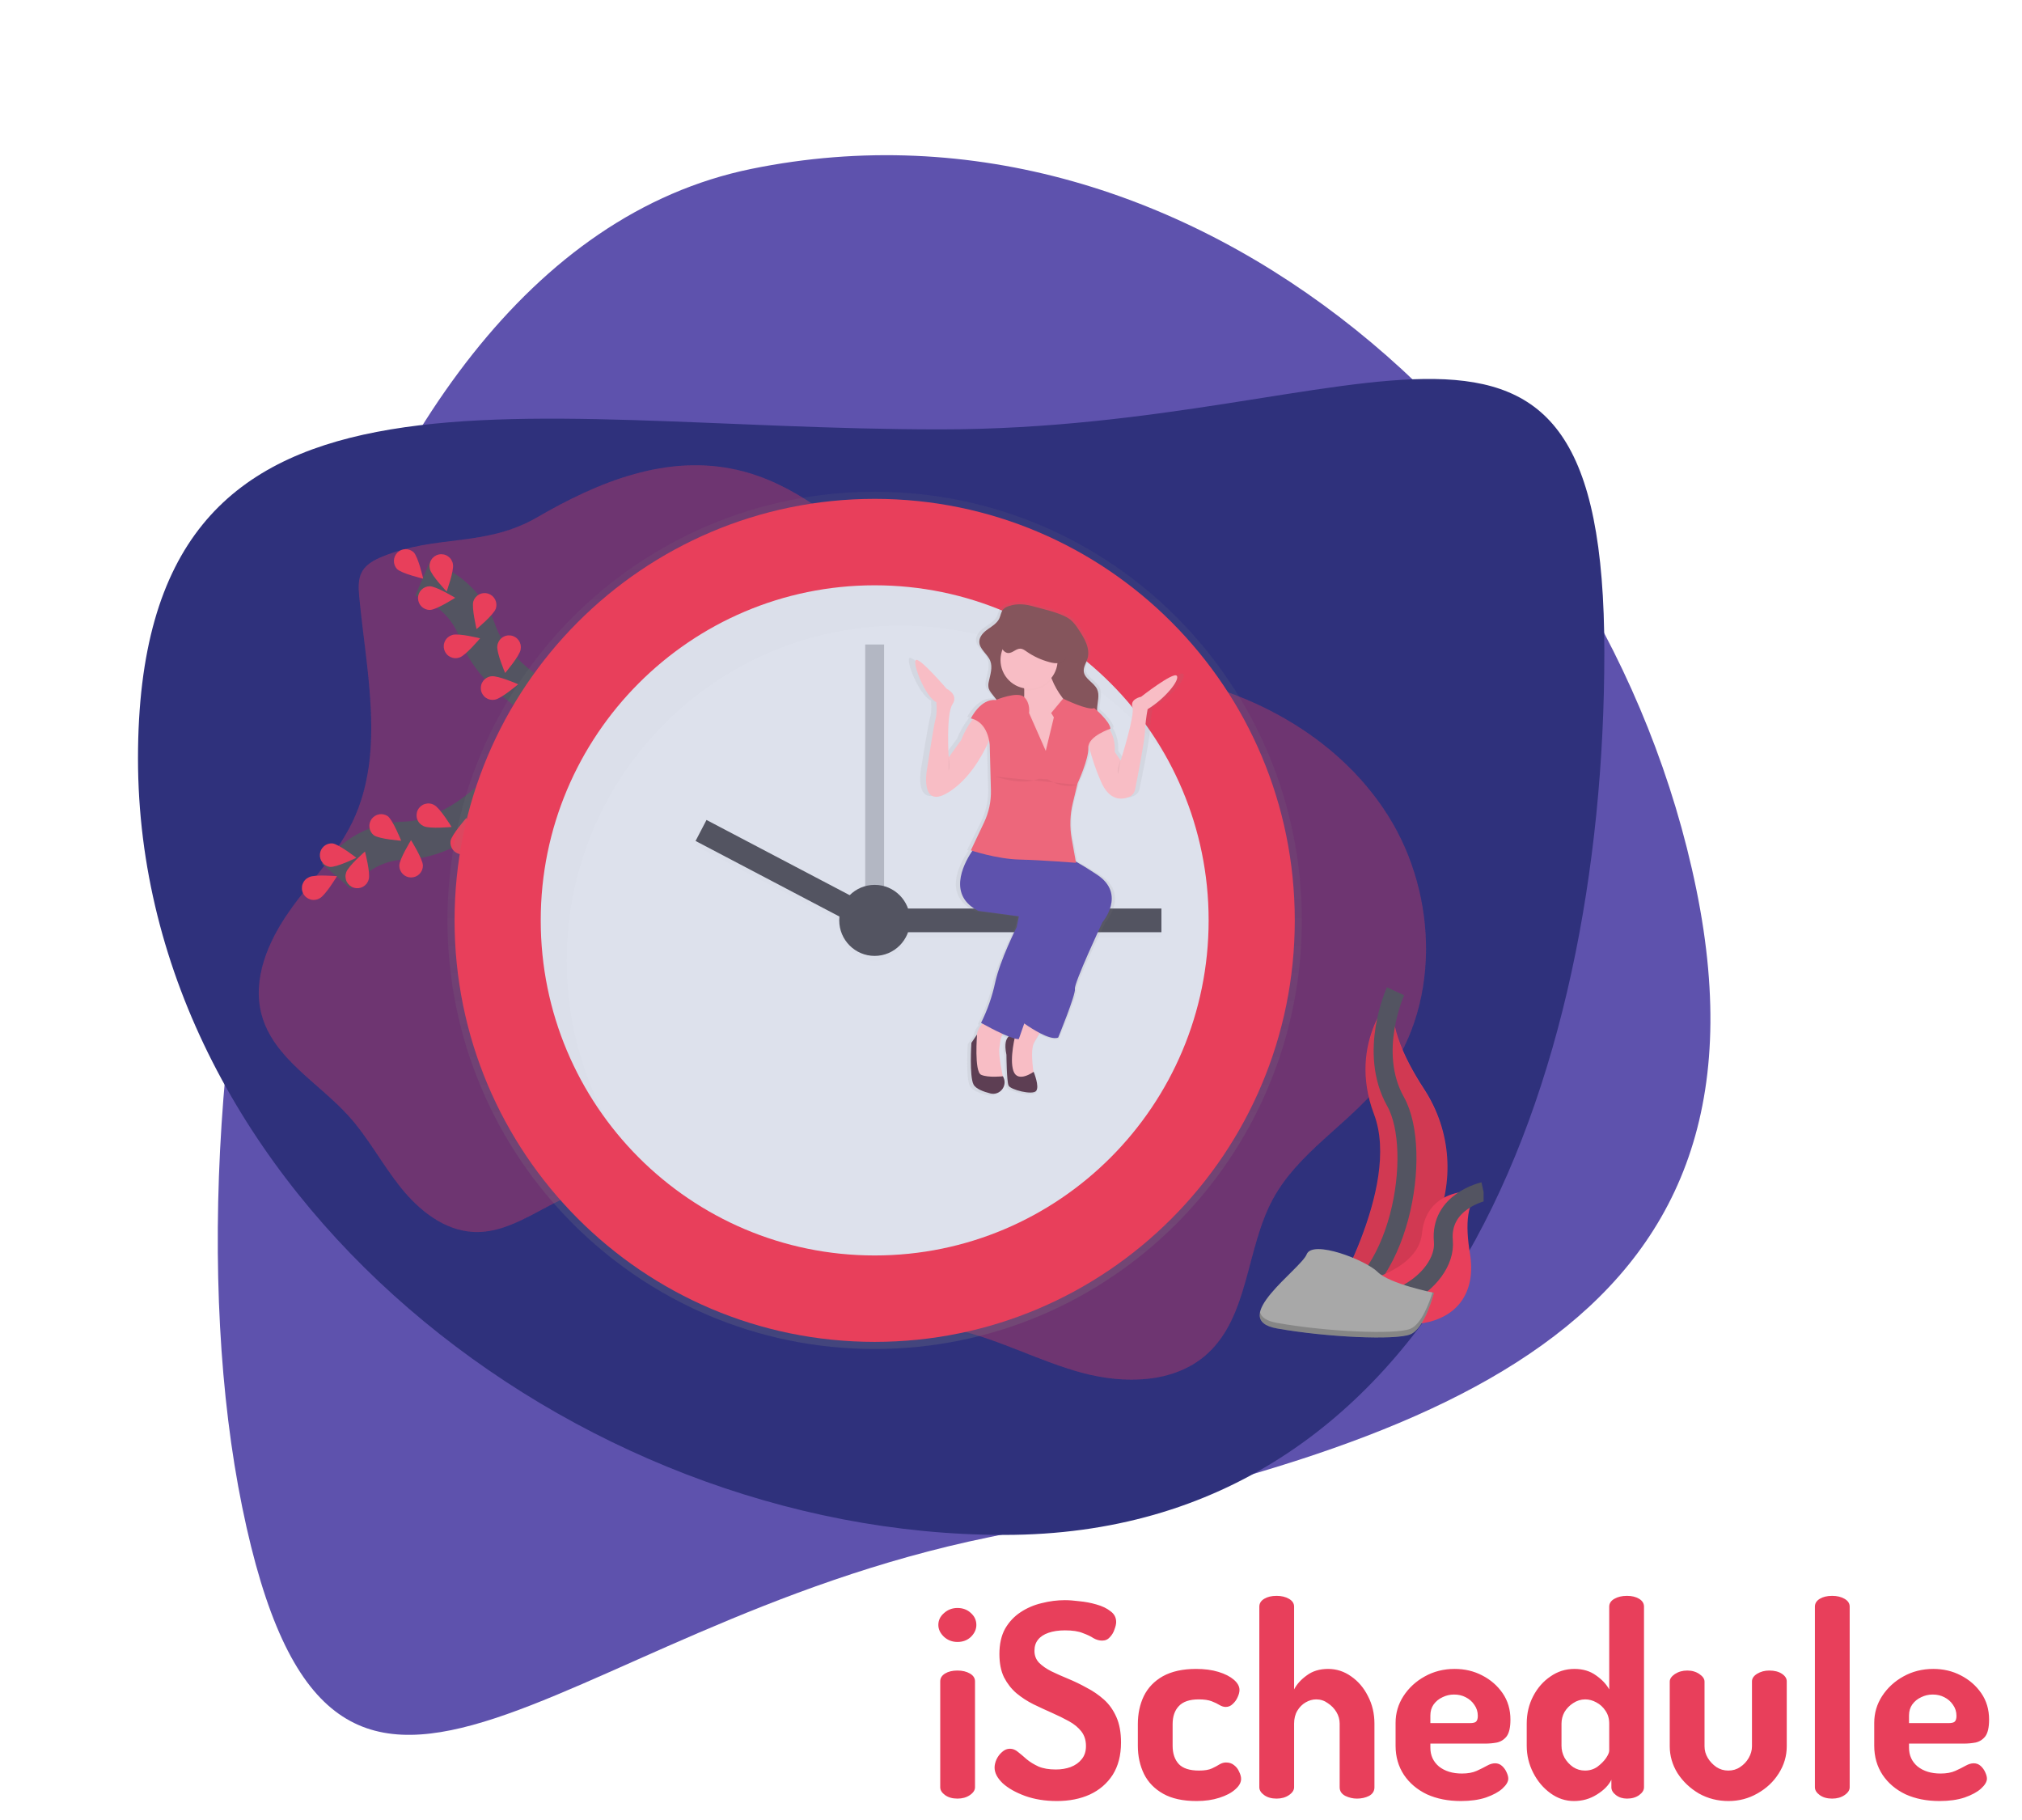 <svg width="90" height="81" viewBox="0 0 90 81" fill="none" xmlns="http://www.w3.org/2000/svg">
<path d="M44.013 68.418C24.354 72.438 14.802 86.74 10.782 67.08C6.761 47.421 13.781 11.538 33.44 7.517C53.099 3.497 71.484 19.922 75.504 39.581C79.524 59.24 63.672 64.397 44.013 68.418Z" fill="#5E52AD"/>
<path d="M71.41 29.037C71.41 48.253 63.965 68.312 44.694 68.312C25.422 68.312 6.142 52.963 6.142 33.747C6.142 14.531 22.578 19.11 41.849 19.11C61.121 19.11 71.41 9.821 71.41 29.037Z" fill="#2F317C"/>
<g clip-path="url(#clip0_1383_770)">
<path opacity="0.1" d="M17.001 24.78C16.662 24.921 16.314 25.103 16.127 25.42C15.93 25.756 15.953 26.173 15.99 26.561C16.31 29.93 17.154 33.512 15.697 36.563C14.989 38.043 13.806 39.229 12.865 40.574C11.924 41.918 11.213 43.596 11.65 45.178C12.184 47.11 14.175 48.181 15.518 49.668C16.396 50.641 17.013 51.822 17.833 52.845C18.652 53.868 19.776 54.769 21.085 54.829C22.967 54.916 24.499 53.285 26.345 52.907C28.236 52.52 30.14 53.505 31.673 54.683C33.206 55.861 34.601 57.289 36.387 58.024C38.36 58.837 40.584 58.713 42.661 59.202C44.552 59.647 46.292 60.594 48.169 61.099C50.047 61.603 52.247 61.573 53.702 60.283C55.597 58.597 55.448 55.593 56.659 53.363C57.783 51.29 59.985 50.053 61.466 48.221C64.132 44.923 64.045 39.883 61.781 36.296C59.518 32.71 55.417 30.538 51.224 29.973C49.333 29.718 47.386 29.753 45.568 29.174C40.702 27.625 37.806 22.074 32.839 20.919C29.681 20.186 26.61 21.455 23.92 23.017C21.585 24.374 19.431 23.769 17.001 24.78Z" fill="#E83F5B"/>
<path opacity="0.1" d="M17.001 24.78C16.662 24.921 16.314 25.103 16.127 25.42C15.93 25.756 15.953 26.173 15.99 26.561C16.31 29.93 17.154 33.512 15.697 36.563C14.989 38.043 13.806 39.229 12.865 40.574C11.924 41.918 11.213 43.596 11.65 45.178C12.184 47.11 14.175 48.181 15.518 49.668C16.396 50.641 17.013 51.822 17.833 52.845C18.652 53.868 19.776 54.769 21.085 54.829C22.967 54.916 24.499 53.285 26.345 52.907C28.236 52.52 30.14 53.505 31.673 54.683C33.206 55.861 34.601 57.289 36.387 58.024C38.36 58.837 40.584 58.713 42.661 59.202C44.552 59.647 46.292 60.594 48.169 61.099C50.047 61.603 52.247 61.573 53.702 60.283C55.597 58.597 55.448 55.593 56.659 53.363C57.783 51.29 59.985 50.053 61.466 48.221C64.132 44.923 64.045 39.883 61.781 36.296C59.518 32.71 55.417 30.538 51.224 29.973C49.333 29.718 47.386 29.753 45.568 29.174C40.702 27.625 37.806 22.074 32.839 20.919C29.681 20.186 26.61 21.455 23.92 23.017C21.585 24.374 19.431 23.769 17.001 24.78Z" fill="#E83F5B"/>
<path opacity="0.1" d="M17.001 24.78C16.662 24.921 16.314 25.103 16.127 25.42C15.93 25.756 15.953 26.173 15.99 26.561C16.31 29.93 17.154 33.512 15.697 36.563C14.989 38.043 13.806 39.229 12.865 40.574C11.924 41.918 11.213 43.596 11.65 45.178C12.184 47.11 14.175 48.181 15.518 49.668C16.396 50.641 17.013 51.822 17.833 52.845C18.652 53.868 19.776 54.769 21.085 54.829C22.967 54.916 24.499 53.285 26.345 52.907C28.236 52.52 30.14 53.505 31.673 54.683C33.206 55.861 34.601 57.289 36.387 58.024C38.36 58.837 40.584 58.713 42.661 59.202C44.552 59.647 46.292 60.594 48.169 61.099C50.047 61.603 52.247 61.573 53.702 60.283C55.597 58.597 55.448 55.593 56.659 53.363C57.783 51.29 59.985 50.053 61.466 48.221C64.132 44.923 64.045 39.883 61.781 36.296C59.518 32.71 55.417 30.538 51.224 29.973C49.333 29.718 47.386 29.753 45.568 29.174C40.702 27.625 37.806 22.074 32.839 20.919C29.681 20.186 26.61 21.455 23.92 23.017C21.585 24.374 19.431 23.769 17.001 24.78Z" fill="#E83F5B"/>
<path opacity="0.1" d="M17.001 24.78C16.662 24.921 16.314 25.103 16.127 25.42C15.93 25.756 15.953 26.173 15.99 26.561C16.31 29.93 17.154 33.512 15.697 36.563C14.989 38.043 13.806 39.229 12.865 40.574C11.924 41.918 11.213 43.596 11.65 45.178C12.184 47.11 14.175 48.181 15.518 49.668C16.396 50.641 17.013 51.822 17.833 52.845C18.652 53.868 19.776 54.769 21.085 54.829C22.967 54.916 24.499 53.285 26.345 52.907C28.236 52.52 30.14 53.505 31.673 54.683C33.206 55.861 34.601 57.289 36.387 58.024C38.36 58.837 40.584 58.713 42.661 59.202C44.552 59.647 46.292 60.594 48.169 61.099C50.047 61.603 52.247 61.573 53.702 60.283C55.597 58.597 55.448 55.593 56.659 53.363C57.783 51.29 59.985 50.053 61.466 48.221C64.132 44.923 64.045 39.883 61.781 36.296C59.518 32.71 55.417 30.538 51.224 29.973C49.333 29.718 47.386 29.753 45.568 29.174C40.702 27.625 37.806 22.074 32.839 20.919C29.681 20.186 26.61 21.455 23.92 23.017C21.585 24.374 19.431 23.769 17.001 24.78Z" fill="#E83F5B"/>
<path d="M21.743 35.662C21.743 35.662 19.951 37.359 18.026 37.41C17.218 37.426 16.438 37.704 15.801 38.204C15.5 38.442 15.222 38.708 14.969 38.998" stroke="#535461" stroke-width="1.69" stroke-miterlimit="10"/>
<path d="M13.755 39.039C14.014 38.908 15 38.995 15 38.995C15 38.995 14.488 39.846 14.23 39.978C14.168 40.015 14.099 40.038 14.028 40.047C13.956 40.057 13.884 40.051 13.815 40.031C13.746 40.01 13.682 39.976 13.626 39.93C13.571 39.884 13.526 39.827 13.493 39.762C13.461 39.698 13.442 39.628 13.438 39.556C13.434 39.483 13.444 39.411 13.469 39.343C13.494 39.276 13.532 39.214 13.582 39.161C13.631 39.109 13.691 39.068 13.757 39.039H13.755Z" fill="#E83F5B"/>
<path d="M14.793 37.535C15.082 37.566 15.862 38.177 15.862 38.177C15.862 38.177 14.969 38.612 14.684 38.582C14.55 38.562 14.429 38.491 14.347 38.383C14.264 38.276 14.226 38.141 14.24 38.006C14.254 37.871 14.319 37.747 14.422 37.659C14.525 37.572 14.658 37.527 14.793 37.535Z" fill="#E83F5B"/>
<path d="M17.257 36.322C17.49 36.495 17.857 37.418 17.857 37.418C17.857 37.418 16.869 37.343 16.636 37.171C16.53 37.086 16.462 36.963 16.445 36.829C16.427 36.694 16.462 36.558 16.542 36.449C16.622 36.34 16.741 36.266 16.874 36.242C17.008 36.218 17.145 36.247 17.257 36.322Z" fill="#E83F5B"/>
<path d="M19.325 35.827C19.584 35.957 20.101 36.805 20.101 36.805C20.101 36.805 19.115 36.898 18.856 36.768C18.791 36.739 18.732 36.697 18.683 36.645C18.634 36.593 18.596 36.532 18.572 36.464C18.548 36.397 18.538 36.326 18.542 36.254C18.546 36.183 18.564 36.113 18.596 36.049C18.628 35.985 18.673 35.928 18.727 35.882C18.782 35.836 18.845 35.801 18.913 35.781C18.982 35.76 19.053 35.753 19.124 35.761C19.195 35.769 19.263 35.791 19.325 35.827Z" fill="#E83F5B"/>
<path d="M16.411 39.136C16.498 38.859 16.245 37.898 16.245 37.898C16.245 37.898 15.495 38.547 15.409 38.825C15.385 38.892 15.374 38.963 15.379 39.034C15.383 39.105 15.401 39.175 15.432 39.239C15.464 39.303 15.508 39.359 15.562 39.406C15.617 39.452 15.679 39.487 15.747 39.508C15.815 39.529 15.887 39.536 15.957 39.529C16.028 39.521 16.096 39.499 16.159 39.465C16.221 39.43 16.275 39.383 16.319 39.327C16.362 39.27 16.394 39.206 16.411 39.136Z" fill="#E83F5B"/>
<path d="M18.823 38.524C18.823 38.233 18.295 37.392 18.295 37.392C18.295 37.392 17.773 38.235 17.773 38.527C17.774 38.666 17.829 38.8 17.928 38.899C18.027 38.998 18.161 39.053 18.3 39.052C18.439 39.052 18.573 38.996 18.671 38.897C18.769 38.798 18.824 38.663 18.824 38.524H18.823Z" fill="#E83F5B"/>
<path d="M21.087 37.609C21.135 37.322 20.757 36.404 20.757 36.404C20.757 36.404 20.1 37.148 20.052 37.434C20.036 37.569 20.072 37.705 20.153 37.813C20.234 37.922 20.353 37.995 20.486 38.017C20.62 38.04 20.756 38.01 20.868 37.934C20.98 37.858 21.058 37.742 21.087 37.609V37.609Z" fill="#E83F5B"/>
<path d="M24.072 31.167C24.072 31.167 21.913 29.977 21.271 28.154C21.007 27.388 20.503 26.728 19.833 26.273C19.514 26.06 19.175 25.877 18.823 25.725" stroke="#535461" stroke-width="1.69" stroke-miterlimit="10"/>
<path d="M18.412 24.579C18.617 24.785 18.837 25.754 18.837 25.754C18.837 25.754 17.872 25.528 17.668 25.321C17.578 25.221 17.53 25.089 17.533 24.954C17.537 24.819 17.593 24.69 17.688 24.595C17.784 24.5 17.912 24.445 18.047 24.442C18.182 24.439 18.313 24.488 18.412 24.579Z" fill="#E83F5B"/>
<path d="M20.16 25.108C20.22 25.392 19.88 26.326 19.88 26.326C19.88 26.326 19.194 25.609 19.134 25.324C19.116 25.255 19.112 25.183 19.123 25.113C19.134 25.043 19.158 24.975 19.196 24.915C19.233 24.854 19.282 24.802 19.34 24.761C19.399 24.72 19.464 24.691 19.534 24.677C19.603 24.662 19.675 24.662 19.745 24.675C19.814 24.689 19.88 24.717 19.939 24.758C19.997 24.798 20.047 24.849 20.085 24.91C20.123 24.97 20.149 25.037 20.16 25.107L20.16 25.108Z" fill="#E83F5B"/>
<path d="M22.067 27.089C21.975 27.364 21.212 27.998 21.212 27.998C21.212 27.998 20.98 27.032 21.071 26.756C21.115 26.623 21.21 26.514 21.334 26.451C21.459 26.388 21.604 26.378 21.736 26.422C21.868 26.466 21.978 26.561 22.04 26.686C22.103 26.811 22.113 26.956 22.069 27.089H22.067Z" fill="#E83F5B"/>
<path d="M23.173 28.909C23.13 29.196 22.484 29.951 22.484 29.951C22.484 29.951 22.092 29.038 22.136 28.751C22.143 28.68 22.165 28.611 22.199 28.549C22.234 28.486 22.281 28.431 22.337 28.388C22.393 28.344 22.458 28.312 22.526 28.294C22.595 28.276 22.667 28.273 22.737 28.283C22.808 28.294 22.875 28.319 22.936 28.357C22.996 28.394 23.048 28.444 23.089 28.502C23.13 28.561 23.158 28.627 23.173 28.697C23.187 28.767 23.187 28.839 23.173 28.909V28.909Z" fill="#E83F5B"/>
<path d="M19.137 27.145C19.427 27.142 20.261 26.605 20.261 26.605C20.261 26.605 19.415 26.089 19.125 26.092C18.986 26.094 18.853 26.151 18.756 26.251C18.658 26.351 18.604 26.485 18.606 26.625C18.608 26.765 18.665 26.898 18.764 26.996C18.864 27.094 18.998 27.148 19.137 27.146V27.145Z" fill="#E83F5B"/>
<path d="M20.458 29.26C20.733 29.17 21.369 28.408 21.369 28.408C21.369 28.408 20.408 28.169 20.132 28.259C20.064 28.279 20.001 28.312 19.946 28.357C19.891 28.401 19.846 28.456 19.813 28.519C19.779 28.581 19.759 28.65 19.753 28.721C19.747 28.791 19.755 28.862 19.777 28.93C19.799 28.997 19.834 29.059 19.881 29.113C19.927 29.166 19.984 29.209 20.047 29.24C20.111 29.271 20.18 29.289 20.251 29.293C20.321 29.296 20.392 29.285 20.458 29.261V29.26Z" fill="#E83F5B"/>
<path d="M22.024 31.139C22.31 31.097 23.066 30.454 23.066 30.454C23.066 30.454 22.158 30.056 21.872 30.098C21.801 30.105 21.733 30.127 21.671 30.161C21.609 30.196 21.555 30.243 21.511 30.299C21.468 30.355 21.436 30.419 21.418 30.488C21.4 30.557 21.396 30.628 21.406 30.699C21.416 30.769 21.441 30.837 21.478 30.897C21.515 30.958 21.563 31.011 21.621 31.052C21.679 31.093 21.744 31.122 21.814 31.137C21.883 31.152 21.954 31.153 22.024 31.14L22.024 31.139Z" fill="#E83F5B"/>
<path d="M38.931 60.038C49.432 60.038 57.945 51.497 57.945 40.962C57.945 30.426 49.432 21.886 38.931 21.886C28.43 21.886 19.917 30.426 19.917 40.962C19.917 51.497 28.43 60.038 38.931 60.038Z" fill="url(#paint0_linear_1383_770)"/>
<path d="M38.932 59.721C49.26 59.721 57.631 51.322 57.631 40.962C57.631 30.601 49.26 22.202 38.932 22.202C28.605 22.202 20.233 30.601 20.233 40.962C20.233 51.322 28.605 59.721 38.932 59.721Z" fill="#E83F5B"/>
<path d="M38.932 55.875C47.142 55.875 53.797 49.198 53.797 40.962C53.797 32.726 47.142 26.049 38.932 26.049C30.723 26.049 24.068 32.726 24.068 40.962C24.068 49.198 30.723 55.875 38.932 55.875Z" fill="#DDE1EC"/>
<path opacity="0.3" d="M39.351 28.684H38.511V41.858H39.351V28.684Z" fill="#535461"/>
<g opacity="0.1">
<path opacity="0.1" d="M51.698 40.646H39.827V41.7H51.698V40.646Z" fill="black"/>
<path opacity="0.1" d="M31.445 36.703L30.958 37.636L38.427 41.56L38.914 40.627L31.445 36.703Z" fill="black"/>
<path opacity="0.1" d="M38.935 42.753C39.805 42.753 40.51 42.046 40.51 41.173C40.51 40.3 39.805 39.592 38.935 39.592C38.064 39.592 37.359 40.3 37.359 41.173C37.359 42.046 38.064 42.753 38.935 42.753Z" fill="black"/>
</g>
<path d="M51.695 40.435H39.825V41.489H51.695V40.435Z" fill="#535461"/>
<path d="M38.916 40.417L31.447 36.493L30.96 37.427L38.429 41.351L38.916 40.417Z" fill="#535461"/>
<path d="M38.931 42.543C39.801 42.543 40.507 41.835 40.507 40.962C40.507 40.089 39.801 39.381 38.931 39.381C38.061 39.381 37.355 40.089 37.355 40.962C37.355 41.835 38.061 42.543 38.931 42.543Z" fill="#535461"/>
<g opacity="0.1">
<path opacity="0.1" d="M25.222 42.754C25.222 34.517 31.877 27.841 40.087 27.841C42.391 27.838 44.664 28.375 46.726 29.407C48.788 30.439 50.582 31.939 51.966 33.787C49.436 29.175 44.551 26.049 38.931 26.049C30.721 26.049 24.066 32.725 24.066 40.962C24.062 44.197 25.11 47.346 27.053 49.929C25.849 47.731 25.218 45.262 25.222 42.754Z" fill="black"/>
</g>
<path d="M52.666 29.991C52.49 29.821 51.004 30.94 51.004 30.94C51.004 30.94 50.475 31.037 50.602 31.401C50.728 31.765 50.047 33.805 50.047 33.805L49.771 33.416C49.797 32.96 49.672 32.637 49.55 32.436C49.541 32.42 49.531 32.404 49.521 32.389L49.569 32.372C49.55 32.124 49.154 31.745 48.943 31.559C48.943 31.532 48.943 31.507 48.943 31.479C48.956 31.182 49.075 30.868 48.943 30.599C48.794 30.292 48.358 30.137 48.321 29.8C48.299 29.599 48.434 29.417 48.494 29.223C48.637 28.759 48.34 28.286 48.057 27.887C47.961 27.737 47.844 27.602 47.709 27.485C47.582 27.392 47.441 27.316 47.292 27.262C46.877 27.093 46.452 27.008 46.023 26.893C45.612 26.783 45.233 26.731 44.815 26.869C44.716 26.896 44.626 26.948 44.553 27.02C44.453 27.132 44.44 27.291 44.375 27.424C44.27 27.639 44.044 27.767 43.844 27.904C43.644 28.042 43.443 28.23 43.442 28.468C43.442 28.804 43.825 29.016 43.953 29.33C44.073 29.622 43.953 29.947 43.887 30.255C43.859 30.354 43.856 30.459 43.879 30.56C43.905 30.635 43.945 30.704 43.996 30.765C44.076 30.87 44.161 30.968 44.245 31.069L44.207 31.084C43.502 31.011 43.048 31.909 43.048 31.909C43.081 31.916 43.112 31.924 43.142 31.933L43.112 31.972C42.9 32.249 42.725 32.555 42.595 32.88L42.017 33.657C42.017 33.657 41.891 31.714 42.194 31.277C42.496 30.84 41.917 30.573 41.917 30.573C41.917 30.573 40.656 29.165 40.481 29.287C40.307 29.408 40.91 30.937 41.438 31.18C41.438 31.18 41.491 31.666 41.386 31.981C41.322 32.181 40.983 34.288 40.983 34.288C40.983 34.288 40.681 36.06 42.066 35.184C42.966 34.616 43.547 33.638 43.844 33.023C43.864 32.98 43.884 32.939 43.902 32.899C43.916 32.965 43.925 33.031 43.93 33.097L43.982 35.127C43.996 35.63 43.886 36.127 43.664 36.578L43.047 37.833L43.116 37.854L43.074 37.914C42.668 38.515 41.976 39.864 43.399 40.552L45.29 40.795L45.189 41.28C45.189 41.28 44.409 42.761 44.182 43.781C44.041 44.405 43.821 45.009 43.527 45.577L43.585 45.608C43.573 45.622 43.56 45.636 43.548 45.651C43.434 45.78 43.358 45.939 43.33 46.11L43.074 46.475C43.074 46.475 42.973 47.98 43.175 48.344C43.285 48.544 43.651 48.67 43.962 48.744C44.425 48.854 44.797 48.375 44.552 47.98L44.549 47.975H44.544C44.492 47.73 44.331 46.97 44.384 46.681C44.398 46.599 44.412 46.517 44.419 46.434C44.431 46.324 44.465 46.218 44.517 46.121C44.525 46.105 44.534 46.089 44.543 46.073L44.57 46.085C44.655 46.121 44.738 46.156 44.818 46.185C44.695 46.298 44.607 46.53 44.712 47.008C44.712 47.008 44.722 48.204 44.813 48.392C44.904 48.58 45.921 48.829 46.097 48.635C46.274 48.441 45.984 47.773 45.984 47.773L45.975 47.779C45.917 47.392 45.845 46.698 46.022 46.425C46.093 46.315 46.163 46.201 46.225 46.095L46.263 46.029C46.592 46.193 46.94 46.317 47.13 46.231C47.13 46.231 47.961 44.289 47.91 44.047C47.86 43.804 49.194 41.06 49.194 41.06C49.194 41.06 50.327 39.796 48.943 38.924C48.503 38.646 48.183 38.46 47.95 38.334L47.755 37.312C47.655 36.776 47.673 36.224 47.808 35.696L48.018 34.892L48.035 34.823C48.035 34.823 48.564 33.731 48.539 33.221C48.537 33.181 48.541 33.141 48.552 33.103C48.558 33.127 48.564 33.153 48.571 33.179C48.71 33.709 48.893 34.227 49.118 34.726C49.52 35.636 50.116 35.564 50.443 35.434C50.513 35.407 50.575 35.363 50.624 35.306C50.672 35.249 50.706 35.18 50.722 35.107C50.84 34.541 51.163 32.955 51.183 32.517C51.201 32.175 51.243 31.834 51.309 31.498C52.138 31.011 52.843 30.162 52.666 29.991Z" fill="url(#paint1_linear_1383_770)"/>
<path d="M46.501 45.548C46.501 45.548 46.39 45.771 46.238 46.039C46.178 46.145 46.112 46.258 46.045 46.367C45.804 46.752 46.045 47.979 46.045 47.979L45.519 48.052L44.994 47.788L44.898 46.898V46.246L45.497 45.574L45.759 45.283L46.501 45.548Z" fill="#F8BDC5"/>
<g opacity="0.1">
<path opacity="0.1" d="M46.5 45.548C46.5 45.548 46.389 45.771 46.237 46.039C46.005 45.915 45.781 45.776 45.566 45.625L45.52 45.592L45.495 45.574L45.758 45.283L46.5 45.548Z" fill="black"/>
</g>
<path d="M49.069 41.047C49.069 41.047 47.797 43.767 47.845 44.008C47.894 44.248 47.102 46.174 47.102 46.174C46.921 46.259 46.589 46.137 46.276 45.974C46.04 45.847 45.812 45.707 45.593 45.552L45.547 45.52L45.519 45.499L47.606 39.699L45.76 38.34L45.623 38.239L44.797 37.628L47.319 38.085C47.319 38.085 47.406 38.074 47.87 38.334C48.093 38.459 48.402 38.646 48.83 38.928C50.148 39.796 49.069 41.047 49.069 41.047Z" fill="#5E52AD"/>
<g opacity="0.03">
<path opacity="0.03" d="M49.068 41.047C49.068 41.047 47.797 43.767 47.845 44.008C47.893 44.248 47.101 46.174 47.101 46.174C46.92 46.259 46.589 46.137 46.276 45.974C46.039 45.847 45.811 45.707 45.593 45.552L45.546 45.52L45.519 45.499L47.606 39.699L45.759 38.34L45.623 38.239L44.797 37.628L47.318 38.085C47.318 38.085 47.406 38.074 47.87 38.334C48.092 38.459 48.402 38.646 48.829 38.928C50.147 39.796 49.068 41.047 49.068 41.047Z" fill="black"/>
</g>
<path d="M45.204 46.03C45.204 46.03 44.58 45.933 44.797 46.944C44.797 46.944 44.806 48.13 44.893 48.315C44.979 48.499 45.949 48.748 46.116 48.555C46.284 48.363 46.008 47.701 46.008 47.701C46.008 47.701 45.3 48.219 45.108 47.665C44.916 47.111 45.204 46.03 45.204 46.03Z" fill="#5D3E53"/>
<path d="M44.773 45.837C44.705 45.902 44.65 45.98 44.61 46.065C44.56 46.162 44.529 46.267 44.517 46.375C44.511 46.457 44.497 46.539 44.484 46.62C44.424 46.963 44.653 47.979 44.653 47.979L43.742 48.124L43.406 47.763L43.334 46.969C43.424 46.696 43.472 46.412 43.478 46.126C43.478 45.918 43.583 45.733 43.688 45.599C43.759 45.508 43.841 45.427 43.931 45.357C43.931 45.357 44.965 45.669 44.773 45.837Z" fill="#F8BDC5"/>
<g opacity="0.1">
<path opacity="0.1" d="M44.773 45.837C44.705 45.902 44.65 45.98 44.61 46.065C44.236 45.896 43.844 45.682 43.701 45.603L43.69 45.597C43.761 45.508 43.843 45.426 43.933 45.356C43.933 45.356 44.965 45.669 44.773 45.837Z" fill="black"/>
</g>
<path d="M47.724 40.325C47.724 40.325 47.124 41.457 46.74 42.395C46.488 43.012 45.967 44.48 45.637 45.415L45.589 45.553C45.444 45.966 45.347 46.246 45.347 46.246C45.283 46.247 45.22 46.237 45.158 46.218C45.102 46.203 45.038 46.182 44.971 46.157L44.894 46.128C44.819 46.099 44.737 46.064 44.658 46.029C44.277 45.858 43.871 45.635 43.723 45.554L43.667 45.523C43.949 44.957 44.159 44.358 44.293 43.74C44.509 42.73 45.252 41.264 45.252 41.264L45.349 40.782L43.549 40.541C42.194 39.861 42.852 38.522 43.239 37.926C43.305 37.823 43.377 37.724 43.453 37.628L44.893 37.944C44.893 37.944 45.12 38.017 45.624 38.241L45.855 38.346C46.138 38.476 46.486 38.644 46.906 38.859C48.323 39.578 47.724 40.325 47.724 40.325Z" fill="#5E52AD"/>
<path d="M44.644 47.907C44.695 47.994 44.72 48.094 44.715 48.195C44.709 48.295 44.674 48.392 44.614 48.473C44.554 48.554 44.472 48.615 44.377 48.649C44.282 48.683 44.179 48.688 44.082 48.664C43.787 48.59 43.438 48.465 43.333 48.267C43.141 47.907 43.237 46.414 43.237 46.414L43.489 46.041C43.489 46.041 43.357 47.69 43.669 47.833C43.981 47.975 44.641 47.9 44.641 47.9L44.644 47.907Z" fill="#5D3E53"/>
<path d="M44.9 26.976C44.804 27.003 44.717 27.054 44.648 27.126C44.553 27.237 44.543 27.395 44.479 27.527C44.379 27.738 44.163 27.867 43.972 28.001C43.781 28.136 43.59 28.325 43.589 28.56C43.589 28.894 43.957 29.104 44.077 29.414C44.191 29.704 44.077 30.026 44.013 30.331C43.987 30.43 43.984 30.533 44.006 30.633C44.031 30.707 44.069 30.777 44.118 30.837C44.35 31.154 44.638 31.434 44.793 31.794C44.91 32.067 44.943 32.369 44.974 32.666C45.019 33.093 45.063 33.527 44.982 33.949C44.974 33.974 44.974 34.001 44.982 34.026C44.996 34.051 45.018 34.069 45.044 34.079C45.197 34.154 45.363 34.196 45.533 34.205C45.702 34.213 45.872 34.187 46.031 34.128C46.191 34.069 46.337 33.978 46.46 33.861C46.584 33.744 46.682 33.603 46.75 33.447C46.855 33.208 46.896 32.92 47.104 32.765C47.128 32.745 47.157 32.731 47.188 32.727C47.237 32.728 47.285 32.744 47.325 32.772C47.595 32.919 47.922 32.923 48.223 32.863C48.405 32.827 48.591 32.762 48.711 32.62C48.948 32.337 48.816 31.915 48.832 31.547C48.844 31.252 48.957 30.941 48.832 30.674C48.69 30.37 48.274 30.217 48.239 29.884C48.218 29.685 48.347 29.504 48.404 29.312C48.54 28.852 48.258 28.383 47.988 27.988C47.897 27.84 47.786 27.706 47.657 27.59C47.536 27.497 47.403 27.423 47.26 27.368C46.865 27.201 46.461 27.117 46.052 27.003C45.66 26.891 45.3 26.839 44.9 26.976Z" fill="#85555C"/>
<path d="M46.909 33.851H45.517V31.588C45.558 31.37 45.582 31.15 45.589 30.929C45.589 30.855 45.589 30.779 45.589 30.703C45.576 30.433 45.52 30.163 45.374 29.999C44.99 29.566 46.622 29.638 46.622 29.638C46.672 29.837 46.737 30.032 46.816 30.221C46.934 30.516 47.092 30.794 47.284 31.047C47.453 31.272 47.669 31.456 47.918 31.588C48.876 32.069 46.909 33.851 46.909 33.851Z" fill="#F8BDC5"/>
<g opacity="0.1">
<path opacity="0.1" d="M46.815 30.221C46.674 30.406 46.485 30.548 46.269 30.633C46.052 30.718 45.817 30.742 45.588 30.703C45.575 30.433 45.52 30.163 45.373 29.999C44.989 29.566 46.621 29.638 46.621 29.638C46.671 29.837 46.736 30.032 46.815 30.221Z" fill="black"/>
</g>
<path d="M45.804 30.65C46.507 30.65 47.076 30.079 47.076 29.374C47.076 28.669 46.507 28.098 45.804 28.098C45.102 28.098 44.533 28.669 44.533 29.374C44.533 30.079 45.102 30.65 45.804 30.65Z" fill="#F8BDC5"/>
<path d="M51.081 31.564C51.019 31.898 50.979 32.236 50.962 32.575C50.942 33.008 50.635 34.581 50.522 35.142C50.508 35.214 50.476 35.281 50.43 35.338C50.384 35.395 50.324 35.439 50.256 35.467C49.944 35.595 49.377 35.667 48.996 34.765C48.781 34.269 48.606 33.756 48.474 33.232C48.427 33.056 48.392 32.876 48.369 32.695L49.209 32.238C49.289 32.312 49.356 32.398 49.408 32.494C49.524 32.693 49.643 33.014 49.618 33.465L49.881 33.85C49.881 33.85 50.528 31.829 50.406 31.468C50.284 31.107 50.79 31.01 50.79 31.01C50.79 31.01 52.206 29.904 52.374 30.072C52.542 30.24 51.873 31.082 51.081 31.564Z" fill="#F8BDC5"/>
<path d="M44.197 32.527C44.131 32.715 44.056 32.9 43.971 33.08C43.688 33.69 43.135 34.661 42.278 35.223C40.958 36.089 41.246 34.332 41.246 34.332C41.246 34.332 41.569 32.243 41.63 32.046C41.726 31.733 41.678 31.252 41.678 31.252C41.174 31.011 40.598 29.495 40.766 29.374C40.934 29.253 42.132 30.65 42.132 30.65C42.132 30.65 42.684 30.913 42.394 31.348C42.105 31.783 42.226 33.707 42.226 33.707L42.781 32.938C42.905 32.617 43.071 32.314 43.275 32.038C43.38 31.894 43.453 31.807 43.453 31.807L44.197 32.527Z" fill="#F8BDC5"/>
<g opacity="0.1">
<path opacity="0.1" d="M49.412 32.494C49.235 32.559 48.552 32.836 48.476 33.231C48.429 33.055 48.394 32.876 48.371 32.695L49.212 32.237C49.291 32.312 49.359 32.398 49.412 32.494Z" fill="black"/>
</g>
<g opacity="0.1">
<path opacity="0.1" d="M44.198 32.527C44.132 32.715 44.057 32.9 43.972 33.08C43.939 32.842 43.805 32.233 43.275 32.036C43.38 31.892 43.454 31.805 43.454 31.805L44.198 32.527Z" fill="black"/>
</g>
<g opacity="0.1">
<path opacity="0.1" d="M46.908 33.85H45.516V31.588C45.557 31.37 45.582 31.15 45.589 30.929C45.875 31.206 45.804 31.636 45.804 31.636L46.548 33.322L46.908 31.831L46.788 31.639L47.282 31.05C47.451 31.275 47.667 31.46 47.916 31.591C48.875 32.069 46.908 33.85 46.908 33.85Z" fill="black"/>
</g>
<g opacity="0.1">
<path opacity="0.1" d="M47.893 38.471C47.893 38.471 46.803 38.384 45.857 38.343L45.762 38.339C45.627 38.333 45.499 38.329 45.374 38.326C44.456 38.304 43.417 37.982 43.241 37.925C43.307 37.823 43.379 37.723 43.455 37.628L44.895 37.944C44.895 37.944 45.122 38.017 45.626 38.241L44.799 37.628L47.32 38.085C47.32 38.085 47.407 38.074 47.871 38.334L47.893 38.471Z" fill="black"/>
</g>
<path d="M46.908 31.925L46.788 31.733L47.321 31.093C47.321 31.093 48.419 31.634 48.707 31.515C48.707 31.515 49.403 32.095 49.427 32.43C49.427 32.43 48.419 32.767 48.443 33.273C48.467 33.779 47.965 34.861 47.965 34.861L47.755 35.726C47.626 36.251 47.608 36.797 47.702 37.328L47.894 38.4C47.894 38.4 46.382 38.279 45.373 38.255C44.363 38.231 43.213 37.846 43.213 37.846L43.802 36.603C44.014 36.155 44.119 35.662 44.106 35.166L44.053 33.153C44.053 33.153 44.005 32.143 43.213 31.974C43.213 31.974 43.645 31.083 44.316 31.156C44.316 31.156 45.294 30.746 45.584 31.023C45.875 31.299 45.803 31.733 45.803 31.733L46.547 33.419L46.908 31.925Z" fill="#ED677B"/>
<g opacity="0.1">
<path opacity="0.1" d="M44.885 29.111C45.078 29.111 45.229 28.906 45.422 28.917C45.522 28.922 45.608 28.986 45.69 29.043C46.002 29.259 46.348 29.42 46.715 29.517C46.857 29.555 47.008 29.584 47.151 29.549C47.294 29.514 47.428 29.401 47.444 29.254C47.448 29.19 47.439 29.125 47.419 29.063C47.257 28.498 46.891 28.013 46.392 27.704C46.193 27.581 45.949 27.488 45.728 27.564C45.528 27.633 45.4 27.821 45.255 27.975C45.146 28.091 45.023 28.192 44.887 28.275C44.782 28.338 44.625 28.38 44.564 28.497C44.45 28.715 44.63 29.109 44.885 29.111Z" fill="black"/>
</g>
<path d="M44.886 29.063C45.079 29.063 45.23 28.858 45.423 28.869C45.523 28.874 45.608 28.938 45.691 28.995C46.002 29.212 46.349 29.372 46.716 29.469C46.858 29.507 47.009 29.536 47.152 29.501C47.294 29.466 47.428 29.354 47.445 29.206C47.449 29.142 47.44 29.077 47.419 29.015C47.258 28.45 46.892 27.965 46.393 27.656C46.194 27.533 45.95 27.44 45.729 27.517C45.529 27.585 45.401 27.773 45.256 27.927C45.147 28.043 45.023 28.144 44.888 28.227C44.783 28.291 44.626 28.332 44.565 28.449C44.451 28.669 44.63 29.061 44.886 29.063Z" fill="#85555C"/>
<path opacity="0.05" d="M44.305 34.56C44.305 34.56 45.481 34.993 46.249 34.657L46.633 34.681C46.633 34.681 47.271 35.13 47.946 34.929" fill="black"/>
<path opacity="0.05" d="M49.871 33.838C49.871 33.838 49.679 34.296 49.775 34.44L49.871 33.838Z" fill="black"/>
<path opacity="0.05" d="M42.218 33.694C42.218 33.694 42.315 34.151 42.218 34.296V33.694Z" fill="black"/>
<path d="M62.115 44.117C62.115 44.117 59.918 46.322 61.158 49.593C62.399 52.864 59.032 58.305 59.032 58.305C59.032 58.305 59.069 58.299 59.137 58.288C63.651 57.488 65.893 52.31 63.383 48.463C62.448 47.032 61.682 45.354 62.115 44.117Z" fill="#E83F5B"/>
<path opacity="0.1" d="M62.115 44.154C62.115 44.154 59.918 46.358 61.158 49.63C62.399 52.901 59.032 58.341 59.032 58.341C59.032 58.341 59.069 58.336 59.137 58.324C63.651 57.525 65.893 52.346 63.383 48.499C62.448 47.069 61.682 45.391 62.115 44.154Z" fill="black"/>
<path d="M62.116 44.117C62.116 44.117 60.875 46.819 62.116 49.024C63.357 51.229 62.326 57.416 59.032 58.305" stroke="#535461" stroke-width="0.845" stroke-miterlimit="10"/>
<path d="M66.029 53.034C66.029 53.034 63.521 52.633 63.293 54.888C63.064 57.142 58.469 57.455 58.469 57.455L58.555 57.512C62.348 60.01 65.974 59.103 65.427 55.786C65.225 54.554 65.242 53.315 66.029 53.034Z" fill="#E83F5B"/>
<path d="M66.031 53.034C66.031 53.034 64.084 53.462 64.245 55.238C64.405 57.014 61.356 59.142 58.473 57.455" stroke="#535461" stroke-width="0.845" stroke-miterlimit="10"/>
<path d="M63.824 57.537C63.824 57.537 61.849 57.141 61.322 56.612C60.795 56.083 58.425 55.159 58.162 55.822C57.899 56.484 54.607 58.728 56.845 59.124C59.083 59.52 62.112 59.651 62.77 59.388C63.428 59.124 63.824 57.537 63.824 57.537Z" fill="#A8A8A8"/>
<path opacity="0.2" d="M56.846 58.877C59.084 59.273 62.112 59.404 62.771 59.14C63.272 58.939 63.62 57.973 63.758 57.523L63.824 57.536C63.824 57.536 63.429 59.121 62.771 59.385C62.112 59.65 59.084 59.518 56.846 59.122C56.2 59.008 56.015 58.739 56.085 58.399C56.139 58.621 56.365 58.792 56.846 58.877Z" fill="black"/>
</g>
<path d="M42.618 73.076C42.386 73.076 42.186 73 42.018 72.848C41.85 72.688 41.766 72.512 41.766 72.32C41.766 72.112 41.85 71.936 42.018 71.792C42.186 71.64 42.386 71.564 42.618 71.564C42.858 71.564 43.058 71.64 43.218 71.792C43.378 71.936 43.458 72.112 43.458 72.32C43.458 72.512 43.378 72.688 43.218 72.848C43.058 73 42.858 73.076 42.618 73.076ZM42.618 80.048C42.394 80.048 42.21 79.996 42.066 79.892C41.922 79.788 41.85 79.672 41.85 79.544V74.828C41.85 74.684 41.922 74.568 42.066 74.48C42.21 74.392 42.394 74.348 42.618 74.348C42.834 74.348 43.018 74.392 43.17 74.48C43.322 74.568 43.398 74.684 43.398 74.828V79.544C43.398 79.672 43.322 79.788 43.17 79.892C43.018 79.996 42.834 80.048 42.618 80.048ZM47.041 80.156C46.52 80.156 46.048 80.08 45.624 79.928C45.209 79.776 44.877 79.588 44.629 79.364C44.389 79.132 44.269 78.9 44.269 78.668C44.269 78.556 44.297 78.436 44.352 78.308C44.416 78.172 44.501 78.06 44.605 77.972C44.709 77.876 44.825 77.828 44.953 77.828C45.081 77.828 45.2 77.876 45.312 77.972C45.425 78.06 45.553 78.168 45.697 78.296C45.84 78.416 46.017 78.524 46.224 78.62C46.432 78.708 46.688 78.752 46.992 78.752C47.233 78.752 47.453 78.716 47.653 78.644C47.861 78.564 48.025 78.448 48.145 78.296C48.273 78.144 48.337 77.948 48.337 77.708C48.337 77.452 48.269 77.236 48.133 77.06C47.996 76.884 47.812 76.732 47.581 76.604C47.349 76.476 47.096 76.352 46.825 76.232C46.553 76.112 46.276 75.984 45.996 75.848C45.724 75.712 45.472 75.548 45.24 75.356C45.017 75.164 44.833 74.928 44.688 74.648C44.553 74.368 44.484 74.024 44.484 73.616C44.484 73.168 44.569 72.792 44.736 72.488C44.913 72.184 45.141 71.94 45.42 71.756C45.709 71.564 46.025 71.428 46.368 71.348C46.712 71.26 47.056 71.216 47.401 71.216C47.584 71.216 47.8 71.232 48.048 71.264C48.304 71.288 48.556 71.336 48.804 71.408C49.06 71.48 49.269 71.58 49.428 71.708C49.596 71.828 49.681 71.988 49.681 72.188C49.681 72.276 49.657 72.384 49.608 72.512C49.569 72.64 49.501 72.756 49.404 72.86C49.316 72.964 49.2 73.016 49.056 73.016C48.928 73.016 48.8 72.98 48.672 72.908C48.553 72.828 48.392 72.752 48.193 72.68C48.001 72.6 47.736 72.56 47.401 72.56C47.12 72.56 46.877 72.596 46.669 72.668C46.461 72.74 46.304 72.844 46.2 72.98C46.096 73.108 46.044 73.272 46.044 73.472C46.044 73.68 46.112 73.856 46.248 74C46.392 74.144 46.577 74.272 46.8 74.384C47.032 74.496 47.285 74.608 47.556 74.72C47.828 74.832 48.1 74.964 48.373 75.116C48.653 75.26 48.908 75.436 49.141 75.644C49.373 75.852 49.556 76.112 49.693 76.424C49.828 76.728 49.897 77.104 49.897 77.552C49.897 78.12 49.773 78.6 49.525 78.992C49.276 79.376 48.937 79.668 48.505 79.868C48.081 80.06 47.593 80.156 47.041 80.156ZM53.262 80.156C52.654 80.156 52.158 80.048 51.774 79.832C51.39 79.616 51.106 79.324 50.922 78.956C50.738 78.58 50.646 78.16 50.646 77.696V76.736C50.646 76.272 50.734 75.856 50.91 75.488C51.094 75.112 51.378 74.816 51.762 74.6C52.154 74.384 52.646 74.276 53.238 74.276C53.614 74.276 53.946 74.32 54.234 74.408C54.522 74.496 54.75 74.612 54.918 74.756C55.086 74.9 55.17 75.052 55.17 75.212C55.17 75.308 55.142 75.416 55.086 75.536C55.038 75.648 54.966 75.748 54.87 75.836C54.782 75.924 54.678 75.968 54.558 75.968C54.47 75.968 54.378 75.94 54.282 75.884C54.194 75.828 54.078 75.772 53.934 75.716C53.79 75.66 53.598 75.632 53.358 75.632C52.95 75.632 52.654 75.732 52.47 75.932C52.286 76.124 52.194 76.392 52.194 76.736V77.696C52.194 78.04 52.286 78.312 52.47 78.512C52.654 78.704 52.954 78.8 53.37 78.8C53.618 78.8 53.81 78.768 53.946 78.704C54.082 78.64 54.194 78.58 54.282 78.524C54.378 78.468 54.474 78.44 54.57 78.44C54.714 78.44 54.834 78.48 54.93 78.56C55.034 78.64 55.11 78.74 55.158 78.86C55.214 78.972 55.242 79.076 55.242 79.172C55.242 79.332 55.154 79.488 54.978 79.64C54.81 79.792 54.574 79.916 54.27 80.012C53.974 80.108 53.638 80.156 53.262 80.156ZM56.821 80.048C56.597 80.048 56.413 79.996 56.269 79.892C56.125 79.788 56.053 79.672 56.053 79.544V71.504C56.053 71.36 56.125 71.244 56.269 71.156C56.413 71.068 56.597 71.024 56.821 71.024C57.037 71.024 57.221 71.068 57.373 71.156C57.525 71.244 57.601 71.36 57.601 71.504V75.188C57.721 74.956 57.909 74.748 58.165 74.564C58.421 74.372 58.737 74.276 59.113 74.276C59.489 74.276 59.833 74.388 60.145 74.612C60.457 74.828 60.705 75.12 60.889 75.488C61.081 75.856 61.177 76.264 61.177 76.712V79.544C61.177 79.712 61.097 79.84 60.937 79.928C60.777 80.008 60.597 80.048 60.397 80.048C60.221 80.048 60.049 80.008 59.881 79.928C59.713 79.84 59.629 79.712 59.629 79.544V76.712C59.629 76.528 59.581 76.356 59.485 76.196C59.389 76.036 59.261 75.904 59.101 75.8C58.949 75.688 58.777 75.632 58.585 75.632C58.425 75.632 58.269 75.676 58.117 75.764C57.965 75.852 57.841 75.976 57.745 76.136C57.649 76.296 57.601 76.488 57.601 76.712V79.544C57.601 79.672 57.525 79.788 57.373 79.892C57.221 79.996 57.037 80.048 56.821 80.048ZM65.022 80.156C64.454 80.156 63.95 80.056 63.51 79.856C63.078 79.648 62.738 79.36 62.49 78.992C62.242 78.616 62.118 78.184 62.118 77.696V76.676C62.118 76.244 62.234 75.848 62.466 75.488C62.706 75.12 63.022 74.828 63.414 74.612C63.814 74.388 64.258 74.276 64.746 74.276C65.194 74.276 65.602 74.372 65.97 74.564C66.346 74.756 66.65 75.02 66.882 75.356C67.114 75.692 67.23 76.084 67.23 76.532C67.23 76.876 67.174 77.124 67.062 77.276C66.95 77.42 66.806 77.512 66.63 77.552C66.462 77.584 66.286 77.6 66.102 77.6H63.666V77.78C63.666 78.124 63.794 78.404 64.05 78.62C64.314 78.828 64.654 78.932 65.07 78.932C65.334 78.932 65.554 78.892 65.73 78.812C65.906 78.732 66.058 78.656 66.186 78.584C66.314 78.512 66.434 78.476 66.546 78.476C66.666 78.476 66.77 78.516 66.858 78.596C66.946 78.676 67.014 78.772 67.062 78.884C67.11 78.988 67.134 79.08 67.134 79.16C67.134 79.296 67.046 79.444 66.87 79.604C66.702 79.756 66.458 79.888 66.138 80C65.826 80.104 65.454 80.156 65.022 80.156ZM63.666 76.688H65.418C65.554 76.688 65.646 76.668 65.694 76.628C65.75 76.58 65.778 76.492 65.778 76.364C65.778 76.18 65.726 76.016 65.622 75.872C65.526 75.728 65.398 75.616 65.238 75.536C65.086 75.456 64.914 75.416 64.722 75.416C64.538 75.416 64.366 75.456 64.206 75.536C64.046 75.608 63.914 75.716 63.81 75.86C63.714 75.996 63.666 76.16 63.666 76.352V76.688ZM70.055 80.156C69.679 80.156 69.331 80.04 69.011 79.808C68.691 79.576 68.435 79.272 68.243 78.896C68.051 78.52 67.955 78.12 67.955 77.696V76.712C67.955 76.264 68.051 75.856 68.243 75.488C68.435 75.12 68.691 74.828 69.011 74.612C69.331 74.388 69.687 74.276 70.079 74.276C70.455 74.276 70.775 74.372 71.039 74.564C71.303 74.748 71.499 74.956 71.627 75.188V71.504C71.627 71.36 71.703 71.244 71.855 71.156C72.007 71.068 72.195 71.024 72.419 71.024C72.635 71.024 72.815 71.068 72.959 71.156C73.103 71.244 73.175 71.36 73.175 71.504V79.544C73.175 79.672 73.103 79.788 72.959 79.892C72.815 79.996 72.635 80.048 72.419 80.048C72.227 80.048 72.063 79.996 71.927 79.892C71.791 79.788 71.723 79.672 71.723 79.544V79.208C71.603 79.456 71.387 79.676 71.075 79.868C70.771 80.06 70.431 80.156 70.055 80.156ZM70.547 78.8C70.755 78.8 70.939 78.744 71.099 78.632C71.259 78.512 71.387 78.384 71.483 78.248C71.579 78.104 71.627 77.992 71.627 77.912V76.712C71.627 76.488 71.571 76.296 71.459 76.136C71.355 75.976 71.219 75.852 71.051 75.764C70.891 75.676 70.727 75.632 70.559 75.632C70.367 75.632 70.187 75.688 70.019 75.8C69.859 75.904 69.731 76.036 69.635 76.196C69.547 76.356 69.503 76.528 69.503 76.712V77.696C69.503 77.88 69.547 78.056 69.635 78.224C69.731 78.392 69.859 78.532 70.019 78.644C70.179 78.748 70.355 78.8 70.547 78.8ZM76.937 80.156C76.457 80.156 76.017 80.044 75.617 79.82C75.225 79.588 74.909 79.288 74.669 78.92C74.437 78.544 74.321 78.144 74.321 77.72V74.84C74.321 74.72 74.397 74.608 74.549 74.504C74.709 74.4 74.893 74.348 75.101 74.348C75.309 74.348 75.489 74.4 75.641 74.504C75.793 74.608 75.869 74.72 75.869 74.84V77.72C75.869 77.904 75.917 78.076 76.013 78.236C76.109 78.396 76.237 78.532 76.397 78.644C76.557 78.748 76.733 78.8 76.925 78.8C77.125 78.8 77.301 78.748 77.453 78.644C77.613 78.54 77.741 78.404 77.837 78.236C77.933 78.068 77.981 77.896 77.981 77.72V74.828C77.981 74.7 78.057 74.588 78.209 74.492C78.369 74.396 78.549 74.348 78.749 74.348C78.981 74.348 79.169 74.396 79.313 74.492C79.457 74.588 79.529 74.7 79.529 74.828V77.72C79.529 78.152 79.409 78.556 79.169 78.932C78.937 79.3 78.621 79.596 78.221 79.82C77.829 80.044 77.401 80.156 76.937 80.156ZM81.55 80.048C81.326 80.048 81.142 79.996 80.998 79.892C80.854 79.788 80.782 79.672 80.782 79.544V71.504C80.782 71.36 80.854 71.244 80.998 71.156C81.142 71.068 81.326 71.024 81.55 71.024C81.766 71.024 81.95 71.068 82.102 71.156C82.254 71.244 82.33 71.36 82.33 71.504V79.544C82.33 79.672 82.254 79.788 82.102 79.892C81.95 79.996 81.766 80.048 81.55 80.048ZM86.327 80.156C85.759 80.156 85.255 80.056 84.815 79.856C84.383 79.648 84.043 79.36 83.795 78.992C83.547 78.616 83.423 78.184 83.423 77.696V76.676C83.423 76.244 83.539 75.848 83.771 75.488C84.011 75.12 84.327 74.828 84.719 74.612C85.119 74.388 85.563 74.276 86.051 74.276C86.499 74.276 86.907 74.372 87.275 74.564C87.651 74.756 87.955 75.02 88.187 75.356C88.419 75.692 88.535 76.084 88.535 76.532C88.535 76.876 88.479 77.124 88.367 77.276C88.255 77.42 88.111 77.512 87.935 77.552C87.767 77.584 87.591 77.6 87.407 77.6H84.971V77.78C84.971 78.124 85.099 78.404 85.355 78.62C85.619 78.828 85.959 78.932 86.375 78.932C86.639 78.932 86.859 78.892 87.035 78.812C87.211 78.732 87.363 78.656 87.491 78.584C87.619 78.512 87.739 78.476 87.851 78.476C87.971 78.476 88.075 78.516 88.163 78.596C88.251 78.676 88.319 78.772 88.367 78.884C88.415 78.988 88.439 79.08 88.439 79.16C88.439 79.296 88.351 79.444 88.175 79.604C88.007 79.756 87.763 79.888 87.443 80C87.131 80.104 86.759 80.156 86.327 80.156ZM84.971 76.688H86.723C86.859 76.688 86.951 76.668 86.999 76.628C87.055 76.58 87.083 76.492 87.083 76.364C87.083 76.18 87.031 76.016 86.927 75.872C86.831 75.728 86.703 75.616 86.543 75.536C86.391 75.456 86.219 75.416 86.027 75.416C85.843 75.416 85.671 75.456 85.511 75.536C85.351 75.608 85.219 75.716 85.115 75.86C85.019 75.996 84.971 76.16 84.971 76.352V76.688Z" fill="#E83F5B"/>
<defs>
<linearGradient id="paint0_linear_1383_770" x1="38.931" y1="60.038" x2="38.931" y2="21.886" gradientUnits="userSpaceOnUse">
<stop stop-color="#808080" stop-opacity="0.25"/>
<stop offset="0.54" stop-color="#808080" stop-opacity="0.12"/>
<stop offset="1" stop-color="#808080" stop-opacity="0.1"/>
</linearGradient>
<linearGradient id="paint1_linear_1383_770" x1="9203.57" y1="13129.4" x2="9203.57" y2="3965.83" gradientUnits="userSpaceOnUse">
<stop stop-color="#808080" stop-opacity="0.25"/>
<stop offset="0.54" stop-color="#808080" stop-opacity="0.12"/>
<stop offset="1" stop-color="#808080" stop-opacity="0.1"/>
</linearGradient>
<clipPath id="clip0_1383_770">
<rect width="54.518" height="40.697" fill="white" transform="translate(11.517 20.705)"/>
</clipPath>
</defs>
</svg>
